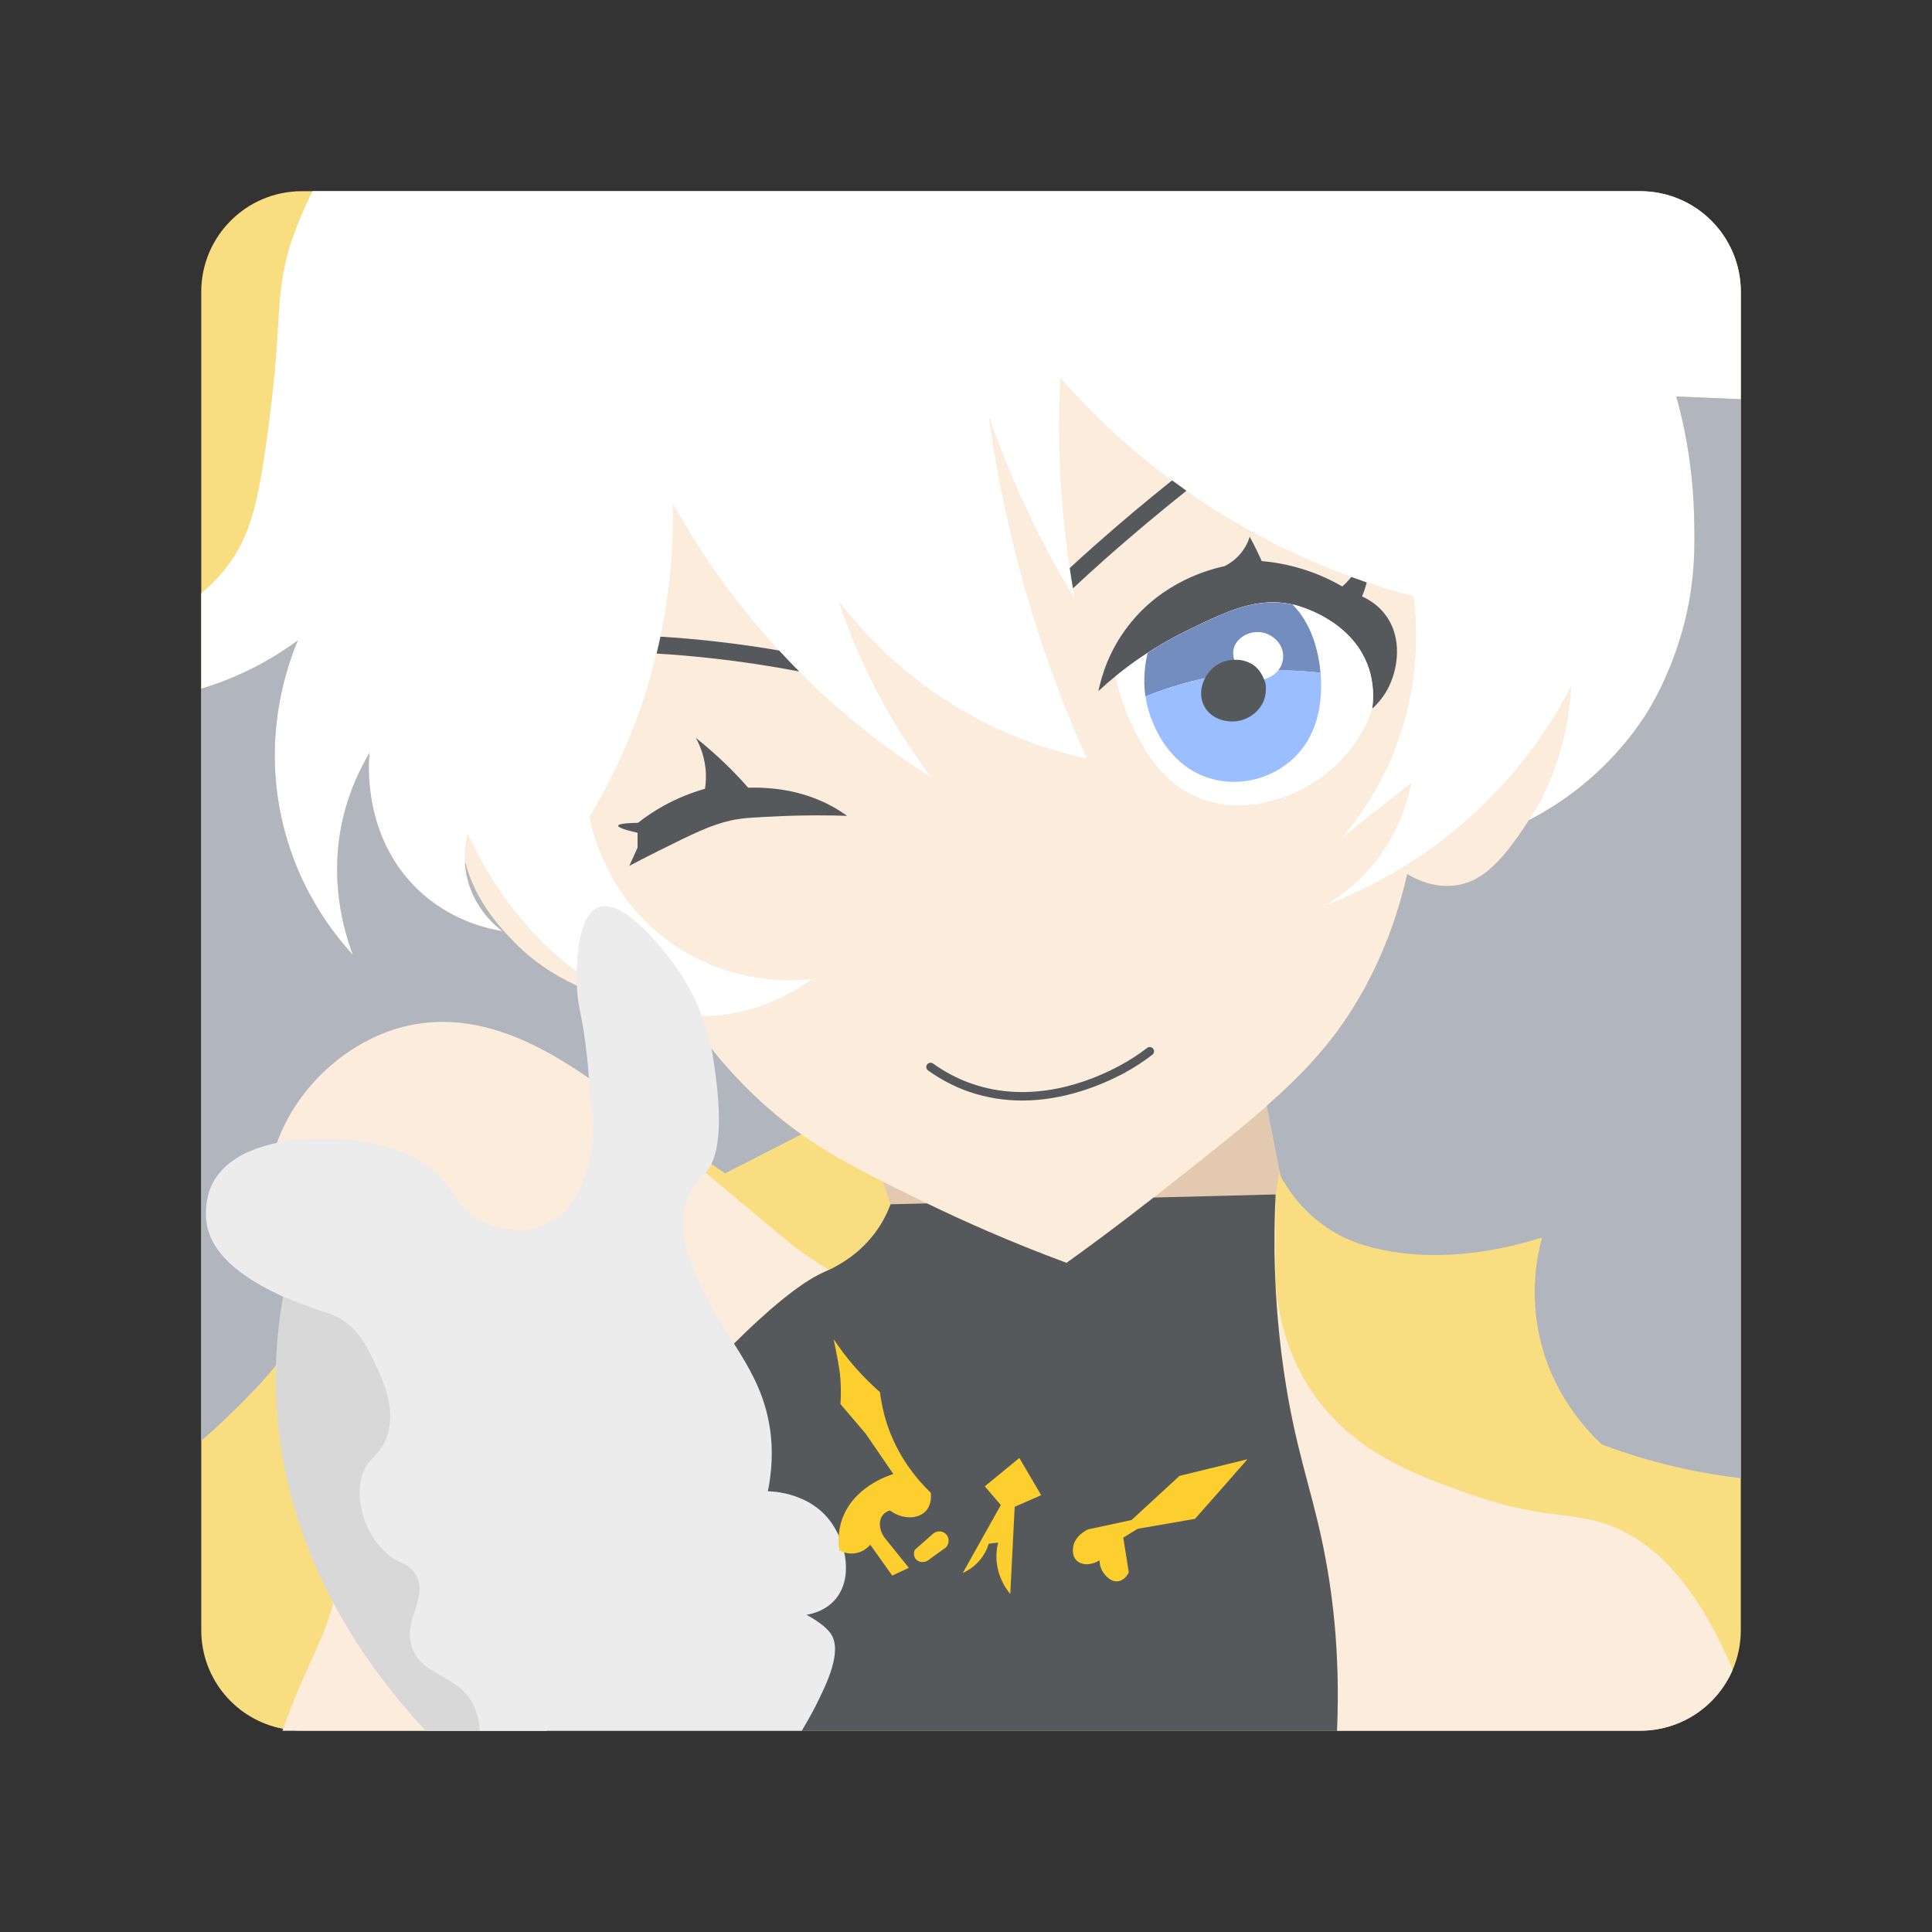 <svg width="192" height="192" viewBox="0 0 192 192" fill="none" xmlns="http://www.w3.org/2000/svg">
<rect x="0" y="0" width="192" height="192" fill="#333333" stroke="none"/>
<g clip-path="url(#clip0)">
<path fill-rule="evenodd" clip-rule="evenodd" d="M173 29V162C173 163.4 172.71 164.74 172.19 165.94C170.66 169.5 167.12 171.99 163 171.99H30C29.36 171.99 28.74 171.93 28.14 171.81C23.5 170.95 20 166.89 20 162V29C20 23.48 24.48 19 30 19H163C168.52 19 173 23.48 173 29Z" fill="#F9DE81"/>
<path d="M92.11 119.59C90.9 119.62 89.7 119.65 88.49 119.68C88.2 118.9 87.95 118.15 87.76 117.44C88.95 118.04 90.24 118.67 91.64 119.36C91.8 119.44 91.95 119.51 92.11 119.59Z" fill="#E2C9B0"/>
<path d="M129.74 106.23C129.55 106.79 129.37 107.37 129.19 107.96C127.98 111.89 127.24 115.52 126.78 118.7C122.73 118.8 118.7 118.91 114.65 119.01C114.71 118.96 114.77 118.92 114.83 118.87C119.41 115.27 123 112.45 125.91 109.89C127.33 108.62 128.6 107.43 129.74 106.23Z" fill="#E2C9B0"/>
<path d="M157.59 68.58C157.45 69.18 156.3 73.86 153.29 79.25C153.29 79.26 153.28 79.27 153.27 79.28C152.58 80.51 151.79 81.79 150.9 83.06C148.9 85.89 147.12 87.66 144.65 87.99C142.61 88.27 140.86 87.46 139.85 86.87C138.43 93.11 136.14 97.51 134.39 100.28C133.05 102.42 131.54 104.33 129.73 106.23C128.59 107.43 127.32 108.62 125.9 109.89C122.98 112.46 119.4 115.28 114.82 118.87C114.76 118.92 114.7 118.96 114.64 119.01C111.05 121.81 108.04 124.02 105.99 125.5C100.31 123.4 95.63 121.29 92.12 119.59C91.96 119.51 91.81 119.44 91.65 119.36C90.25 118.67 88.96 118.04 87.77 117.44C84.59 115.83 82.05 114.44 79.64 112.73C78.5 111.93 77.4 111.06 76.27 110.06C74.03 108.09 72.2 106.08 70.73 104.25C69.77 103.04 68.96 101.91 68.3 100.91C68.16 100.69 68.02 100.48 67.88 100.27C67.1 100.26 65.49 100.2 63.46 99.84C61.86 99.55 60.03 99.08 58.12 98.29C55.61 97.26 53.02 95.68 50.77 93.27C49.55 91.97 47.19 89.43 46.22 85.61C46.03 84.91 45.91 84.18 45.84 83.4C45.59 80.58 46.23 78.27 46.74 76.9C48.09 72.51 55.77 48.82 77.12 35.39C77.13 35.39 77.13 35.38 77.13 35.38C80.17 33.47 83.51 31.76 87.13 30.35C104.73 23.5 125.39 25.17 140.1 31.3C149.83 35.35 156.96 41.35 158.86 48.11C160.8 55.06 158.19 66.06 157.59 68.58Z" fill="#FCECDC"/>
<path d="M173 39.67C170.87 39.58 168.72 39.49 166.58 39.4C167.91 44.17 168.27 48.27 168.35 51.19C168.43 54.17 168.49 57.84 167.25 62.44C166.93 63.6 166.57 64.68 166.2 65.64C166.11 65.88 166.01 66.12 165.92 66.35C165.73 66.79 165.55 67.21 165.38 67.6C165.29 67.8 165.19 68 165.11 68.19C164.93 68.54 164.77 68.86 164.63 69.15C164.62 69.16 164.62 69.16 164.62 69.17C164.47 69.46 164.32 69.72 164.19 69.94C163.93 70.4 163.73 70.72 163.63 70.88C163.59 70.96 163.54 71.02 163.49 71.1C163.4 71.26 163.29 71.41 163.18 71.57C162.92 71.96 162.64 72.35 162.36 72.72C162.26 72.87 162.15 73.02 162.03 73.15C161.93 73.3 161.81 73.44 161.69 73.58C161.56 73.75 161.43 73.91 161.28 74.07C161.08 74.32 160.86 74.57 160.64 74.8C160.41 75.06 160.18 75.31 159.94 75.56C159.65 75.85 159.37 76.13 159.09 76.4C158.85 76.62 158.62 76.84 158.39 77.05C156.83 78.46 154.7 80.08 151.94 81.5C151.96 81.47 151.98 81.43 152 81.4C152.21 81.06 152.42 80.73 152.61 80.41C152.67 80.31 152.73 80.21 152.78 80.12C152.95 79.84 153.11 79.56 153.26 79.28C153.27 79.27 153.28 79.26 153.28 79.25C153.88 78.05 154.46 76.65 154.95 75.05C155.78 72.35 156.07 69.96 156.16 68.14C154.55 71.28 151.94 75.45 147.83 79.55C141.89 85.48 135.6 88.47 131.71 89.97C133.1 89.15 135.52 87.47 137.52 84.49C139.29 81.85 139.97 79.32 140.26 77.79C138 79.58 135.73 81.38 133.46 83.17C135.07 81.25 137.11 78.37 138.62 74.5C141.14 68.05 140.86 62.29 140.48 59.26C139.08 58.89 137.52 58.44 135.84 57.87C135.34 57.7 134.83 57.52 134.31 57.33C130.47 55.93 126.08 53.96 121.51 51.14C120.24 50.37 119.04 49.58 117.91 48.77C117.72 48.65 117.55 48.52 117.37 48.4C117.3 48.36 117.23 48.31 117.17 48.26C116.93 48.09 116.69 47.92 116.46 47.75C111.6 44.15 107.94 40.47 105.37 37.54C105.19 40.97 105.18 44.84 105.48 49.06C105.67 51.68 105.95 54.15 106.3 56.45C106.35 56.8 106.4 57.14 106.45 57.47C106.46 57.48 106.46 57.49 106.46 57.5C106.51 57.83 106.57 58.15 106.62 58.47C106.68 58.81 106.74 59.15 106.8 59.48C106.36 58.75 105.92 58 105.47 57.24L105.46 57.23C104.99 56.39 104.52 55.53 104.05 54.65C101.56 49.94 99.68 45.43 98.24 41.27C99.04 47.09 100.38 53.82 102.63 61.12C104.27 66.44 106.12 71.2 108 75.38C104.75 74.68 99.96 73.25 94.83 70.11C89.12 66.61 85.43 62.46 83.32 59.69C84.3 62.65 85.69 66.11 87.71 69.79C89.3 72.69 90.97 75.17 92.54 77.24C89.24 75.17 85.6 72.51 81.9 69.12C81.03 68.33 80.2 67.53 79.41 66.72C78.72 66.03 78.05 65.33 77.42 64.64C72.58 59.4 69.21 54.22 66.87 50.01C66.94 53.51 66.72 58.08 65.62 63.26C65.51 63.81 65.38 64.37 65.24 64.94C64.82 66.67 64.3 68.48 63.67 70.32C62.16 74.65 60.32 78.28 58.57 81.17C58.87 82.67 60.3 88.96 66.3 93.43C72.54 98.08 79.25 97.47 80.7 97.3C76.75 100.09 73.26 100.75 71.15 100.92C70.68 100.95 70.22 100.97 69.75 100.97C69.26 100.97 68.77 100.94 68.28 100.9C66.66 100.76 65.03 100.4 63.44 99.83C61.32 99.08 59.26 97.97 57.3 96.53C52.97 93.38 49.17 88.66 46.47 82.82C46.32 83.41 46.13 84.39 46.2 85.61C46.23 86.17 46.31 86.78 46.47 87.43C47.23 90.37 49.26 92.03 49.93 92.53C48.31 92.27 44.69 91.43 41.54 88.42C36.04 83.18 36.61 75.83 36.71 74.82C35.77 76.4 34.71 78.57 34.08 81.29C32.64 87.43 34.19 92.57 35.07 94.89C33.27 92.94 29.29 88.1 27.84 80.64C26.25 72.51 28.58 66.06 29.59 63.64C28.54 64.41 27.35 65.2 25.97 65.94C23.85 67.1 21.82 67.89 20 68.44V58.96C20.72 58.36 21.45 57.67 22.14 56.84C24.77 53.69 25.56 50.3 26.42 44.34C28.19 31.99 27.2 30.23 28.72 24.76C28.72 24.76 29.37 22.41 31.06 19H163C168.52 19 173 23.48 173 29V39.67Z" fill="white"/>
<path d="M158.4 77.06C158.91 76.6 159.43 76.1 159.95 75.57C159.51 76.02 158.99 76.53 158.4 77.06Z" fill="white"/>
<path d="M166.2 65.64C165.46 67.59 164.69 69.06 164.19 69.94C164.7 69.02 165.46 67.54 166.2 65.64Z" fill="white"/>
<path d="M79.64 112.73C77.11 114.02 74.58 115.32 72.05 116.61C69.99 115.11 62.73 110.22 53.18 111.35C42.57 112.61 33.43 120.8 29.93 132.18C28.82 133.94 27.12 136.31 24.66 138.77C23.27 140.16 21.64 141.8 20 143.17V68.44C21.82 67.9 23.85 67.11 25.98 65.95C27.36 65.2 28.56 64.41 29.6 63.65C28.59 66.07 26.26 72.52 27.85 80.65C29.3 88.11 33.28 92.95 35.08 94.9C34.2 92.58 32.66 87.44 34.09 81.3C34.73 78.58 35.78 76.41 36.72 74.83C36.62 75.84 36.05 83.19 41.55 88.43C44.7 91.44 48.32 92.28 49.94 92.54C49.27 92.04 47.25 90.38 46.48 87.44C46.32 86.79 46.23 86.18 46.21 85.62C47.18 89.44 49.54 91.98 50.76 93.28C54.72 97.52 59.77 99.19 63.45 99.84C65.04 100.41 66.66 100.77 68.29 100.91C69.97 103.44 72.54 106.78 76.26 110.06C77.39 111.06 78.5 111.93 79.64 112.73Z" fill="#B1B5BD"/>
<path d="M173 39.67V146.9C170.78 146.64 168.16 146.2 165.44 145.51C162.88 144.87 160.76 144.14 159.18 143.54C157.76 142.22 154.16 138.52 152.93 132.52C152.07 128.33 152.74 124.84 153.25 122.98C150.03 124 144.03 125.47 137.79 124.29C134.89 123.75 133.25 122.87 132.36 122.32C129.56 120.59 128.02 118.26 127.26 116.89C126.81 114.55 126.36 112.22 125.9 109.89C129.59 106.63 132.2 103.78 134.39 100.28C136.13 97.51 138.43 93.11 139.85 86.87C140.86 87.47 142.61 88.27 144.65 87.99C147.12 87.66 148.9 85.89 150.9 83.06C151.27 82.54 151.61 82.01 151.95 81.5C154.71 80.08 156.84 78.47 158.4 77.05C158.91 76.59 159.43 76.09 159.95 75.56C160.19 75.31 160.42 75.07 160.65 74.8C160.87 74.57 161.08 74.32 161.29 74.07C161.43 73.91 161.57 73.75 161.7 73.58C161.82 73.44 161.94 73.3 162.04 73.15C162.16 73.01 162.27 72.87 162.37 72.72C162.65 72.35 162.92 71.96 163.19 71.57C163.3 71.42 163.4 71.26 163.5 71.1C163.55 71.02 163.6 70.96 163.64 70.88C163.74 70.72 163.94 70.4 164.2 69.94C164.72 69.02 165.48 67.54 166.21 65.64C166.58 64.68 166.93 63.6 167.26 62.44C168.51 57.84 168.44 54.17 168.36 51.19C168.28 48.27 167.92 44.17 166.59 39.4C168.72 39.49 170.87 39.58 173 39.67Z" fill="#B1B5BD"/>
<path d="M79.02 123.95C79.99 124.68 81.12 125.45 82.39 126.19C82.14 126.3 81.97 126.38 81.85 126.43C79.37 127.53 76.01 130.47 72.94 133.52C69.54 136.91 66.5 140.46 65.4 141.89C58.03 151.47 55.33 163.91 54.32 172H28.07C30.28 165.81 31.77 163.76 32.83 160.32C32.94 159.95 33.04 159.61 33.12 159.27C34.14 155 32.73 152.04 28.72 130.22C28.64 129.8 28.57 129.39 28.5 128.99C26.83 119.81 26.48 116.66 27.53 113.56C27.64 113.25 27.76 112.93 27.9 112.62C30.03 107.59 34.89 103.19 40.56 101.93C47.43 100.4 53.73 103.83 58.53 107.15C59.6 107.88 60.6 108.61 61.51 109.28C62.35 109.89 61.89 109.6 69.19 115.75C69.51 116.02 69.83 116.29 70.13 116.55C75.52 121.07 78.27 123.37 79.02 123.95Z" fill="#FCECDC"/>
<path d="M172.19 165.95C170.66 169.51 167.12 172 163 172H132.87C133.22 163.99 132.35 157.68 131.37 153.09C130.18 147.51 128.68 143.78 127.59 136.3C126.51 128.88 126.56 122.7 126.77 118.7V127.48C126.95 129.98 127.62 134.23 130.39 138.33C134.39 144.24 140.49 146.51 145.78 148.39C152.8 150.9 155.77 150.26 159.27 151.35C163.47 152.67 168.18 156.39 172.19 165.95Z" fill="#FCECDC"/>
<path d="M132.87 172H54.33C55.33 163.91 58.04 151.47 65.41 141.89C66.51 140.46 69.55 136.91 72.95 133.52C76.02 130.47 79.38 127.54 81.86 126.43C81.98 126.38 82.16 126.3 82.4 126.19C83.44 125.7 85.49 124.56 87.07 122.37C88.01 121.07 88.4 119.92 88.5 119.68C89.71 119.65 90.91 119.62 92.12 119.59C95.63 121.29 100.31 123.4 105.99 125.5C108.04 124.03 111.06 121.82 114.64 119.01C118.69 118.91 122.72 118.8 126.77 118.7C126.57 122.7 126.51 128.88 127.59 136.3C128.68 143.78 130.18 147.5 131.37 153.09C132.35 157.68 133.22 163.99 132.87 172Z" fill="#56595B"/>
<path d="M80.15 160.48C80.15 160.48 81.92 161.39 82.56 162.35C83.75 164.09 82.16 167.31 81.14 169.37C80.61 170.44 80.08 171.3 79.68 172H47.68C47.62 170.71 47.26 169.76 46.81 169.04C45.1 166.31 41.73 166.49 40.89 163.56C40.1 160.79 42.6 158.84 41.33 156.54C40.56 155.14 39.49 155.62 37.93 153.91C36.4 152.24 35.4 149.61 35.85 147.22C36.32 144.7 37.94 144.92 38.59 142.32C39.28 139.57 38.03 137.04 36.86 134.67C35.96 132.83 35.1 131.93 34.23 131.34C33.42 130.78 32.69 130.55 32.41 130.46C31.56 130.18 30.11 129.71 28.5 129C28.38 128.96 28.25 128.9 28.13 128.85C25.19 127.53 21.86 125.5 20.82 122.67C19.95 120.31 20.92 118.04 20.98 117.9C22.06 115.45 24.69 114.18 27.53 113.57C30.14 113.03 32.91 113.06 34.81 113.29C36.84 113.54 41.13 114.06 44.02 117.23C45.5 118.85 45.64 120.09 47.47 121.18C47.64 121.27 50.94 123.15 54.22 121.67C57.45 120.21 58.28 116.56 58.66 114.92C59.16 112.76 58.91 111.25 58.66 108.83C58.63 108.52 58.59 107.93 58.53 107.14C58.49 106.58 58.43 105.9 58.35 105.14C57.89 100.89 57.47 100.33 57.35 98.38C57.21 96.26 57.3 90.98 59.48 90.15C62.21 89.11 66.78 95.54 67.22 96.16C69.39 99.25 70.3 102.29 70.72 104.25C72.08 112.04 71.32 115.22 70.13 116.53C70.1 116.56 70.09 116.58 70.06 116.61C69.79 116.9 68.74 117.85 68.2 119.47C67.47 121.64 68.07 123.69 68.42 124.73C69.63 128.39 71.37 131 72.94 133.52C74.39 135.81 75.69 138.01 76.31 140.86C76.67 142.48 76.96 144.96 76.31 148.2C76.74 148.21 80.54 148.3 82.67 151.39C84.07 153.42 84.81 156.86 83 158.96C82.1 160 80.86 160.36 80.15 160.48Z" fill="#ECECEC"/>
<path d="M47.68 172H42.3C39.11 168.57 35.81 164.32 33.12 159.27C30.28 153.95 28.14 147.75 27.56 140.75C27.2 136.41 27.5 132.4 28.13 128.83C28.25 128.88 28.38 128.94 28.5 128.98C30.12 129.69 31.56 130.16 32.41 130.44C32.69 130.53 33.42 130.76 34.23 131.32C35.11 131.92 35.96 132.82 36.86 134.65C38.02 137.02 39.27 139.55 38.59 142.3C37.94 144.9 36.32 144.69 35.85 147.2C35.4 149.59 36.4 152.22 37.93 153.89C39.49 155.61 40.56 155.12 41.33 156.52C42.6 158.82 40.1 160.77 40.89 163.54C41.73 166.47 45.11 166.29 46.81 169.02C47.27 169.76 47.62 170.71 47.68 172Z" fill="#D8D8D8"/>
<path d="M82.85 133.09C83.72 134.4 84.82 135.81 86.22 137.2C86.63 137.61 87.05 137.99 87.45 138.35C87.56 139.26 87.76 140.29 88.11 141.39C89.19 144.76 91.16 147.06 92.5 148.35C92.53 148.57 92.61 149.51 92.01 150.16C91.26 150.97 89.71 151.05 88.45 150.11C88.04 150.22 87.83 150.44 87.74 150.55C87.31 151.08 87.34 151.97 87.85 152.74C88.67 153.76 89.5 154.79 90.32 155.81C89.77 156.07 89.22 156.32 88.67 156.58C87.94 155.56 87.21 154.53 86.48 153.51C86.35 153.67 85.92 154.16 85.16 154.33C84.26 154.54 83.56 154.15 83.41 154.06C83.3 153.33 83.27 152.29 83.63 151.15C84.71 147.77 88.34 146.62 88.78 146.49C87.87 145.16 86.95 143.82 86.04 142.49C85.2 141.5 84.36 140.52 83.52 139.53C83.61 138.27 83.55 137.24 83.47 136.51C83.27 134.95 82.83 133.1 82.85 133.09Z" fill="#FCCF2E"/>
<path d="M92.66 152.48C93.02 152.11 93.61 152.09 93.98 152.43C94.36 152.78 94.38 153.42 93.98 153.8C93.4 154.22 92.81 154.64 92.23 155.06C91.82 155.34 91.3 155.27 91.02 154.95C90.81 154.71 90.77 154.34 90.91 154.02C91.49 153.5 92.08 152.99 92.66 152.48Z" fill="#FCCF2E"/>
<path d="M101.3 144.89C100.16 145.83 99.02 146.77 97.87 147.71C98.4 148.33 98.93 148.95 99.46 149.57C98.2 151.82 96.94 154.07 95.68 156.32C96.05 156.16 96.65 155.83 97.22 155.22C97.86 154.53 98.14 153.81 98.26 153.41C98.57 153.37 98.88 153.34 99.19 153.3C99.07 153.8 98.91 154.71 99.14 155.82C99.41 157.12 100.06 158 100.4 158.4C100.55 155.51 100.69 152.62 100.84 149.74C101.72 149.36 102.59 148.97 103.47 148.59C102.74 147.35 102.02 146.12 101.3 144.89Z" fill="#FCCF2E"/>
<path d="M123.97 145.02C121.72 145.57 119.47 146.12 117.22 146.67C115.63 148.13 114.04 149.59 112.45 151.06C111.01 151.37 109.56 151.68 108.12 151.99C108.02 152.04 106.78 152.61 106.64 153.8C106.62 153.96 106.54 154.62 106.97 155.06C107.45 155.56 108.41 155.6 109.27 155.06C109.27 155.29 109.31 155.75 109.6 156.21C109.68 156.33 110.28 157.28 111.14 157.14C111.81 157.03 112.14 156.35 112.18 156.26C112 155.11 111.81 153.96 111.63 152.81C112.11 152.52 112.58 152.23 113.06 151.93C114.96 151.6 116.86 151.27 118.76 150.94C120.5 148.97 122.24 147 123.97 145.02Z" fill="#FCCF2E"/>
<path d="M79.42 66.73C76.55 66.18 73.64 65.74 70.74 65.42C68.92 65.22 67.09 65.06 65.25 64.95C65.39 64.38 65.52 63.82 65.63 63.27C67.4 63.38 69.17 63.53 70.93 63.73C73.1 63.97 75.27 64.27 77.43 64.65C78.06 65.34 78.74 66.04 79.42 66.73Z" fill="#56595B"/>
<path d="M106.46 57.47C106.47 57.48 106.47 57.49 106.47 57.5L106.05 57.85C106.19 57.72 106.33 57.6 106.46 57.47Z" fill="white"/>
<path d="M117.91 48.77C115.17 50.95 112.5 53.2 109.89 55.5C108.78 56.49 107.69 57.48 106.63 58.47C106.58 58.16 106.52 57.83 106.47 57.5C106.47 57.49 106.47 57.48 106.46 57.47C106.41 57.14 106.36 56.8 106.31 56.45C107.11 55.71 107.93 54.97 108.77 54.23C111.27 52.01 113.85 49.84 116.48 47.74C116.71 47.91 116.95 48.08 117.19 48.25C117.25 48.29 117.32 48.34 117.39 48.39C117.55 48.52 117.72 48.65 117.91 48.77Z" fill="#56595B"/>
<path d="M69.15 73.33C69.49 73.94 69.94 74.94 70.1 76.25C70.2 77.1 70.15 77.84 70.06 78.39C68.89 78.72 67.47 79.24 65.95 80.08C64.95 80.63 64.1 81.22 63.4 81.77C62.91 81.78 61.45 81.81 61.43 82.06C61.4 82.31 62.89 82.65 63.36 82.76C63.36 83.25 63.36 83.75 63.36 84.24C63.09 84.84 62.81 85.45 62.54 86.05C63.21 85.69 64.21 85.17 65.42 84.57C68.89 82.84 70.67 81.97 72.66 81.53C73.78 81.28 74.97 81.23 77.35 81.12C80.21 80.99 82.56 81.02 84.18 81.08C83.91 80.88 83.62 80.69 83.32 80.5C80.24 78.6 76.93 78.21 74.35 78.28C73.73 77.57 73.05 76.84 72.29 76.1C71.2 75.04 70.15 74.12 69.15 73.33Z" fill="#56595B"/>
<path d="M137.85 68.58C137.35 69.47 136.75 70.08 136.36 70.44C136.5 69.47 136.56 67.94 135.98 66.27C134.34 61.59 129.11 60.23 128.69 60.12C128.61 60.1 128.53 60.08 128.45 60.07C124.85 59.29 121.84 60.76 117.77 62.76C116.4 63.43 115.16 64.15 114.05 64.88C112.84 65.65 111.79 66.44 110.87 67.19C110.23 67.71 109.66 68.21 109.16 68.68C109.47 67.17 110.21 64.66 112.13 62.19C115.51 57.8 120.2 56.59 121.67 56.27C122.05 56.09 122.68 55.72 123.26 55.04C123.81 54.39 124.08 53.73 124.19 53.34C124.43 53.77 124.67 54.23 124.9 54.71C125.07 55.07 125.24 55.42 125.39 55.76C126.45 55.85 127.74 56.05 129.17 56.47C130.92 56.98 132.33 57.67 133.39 58.28C133.68 58.03 133.99 57.72 134.29 57.34C134.81 57.53 135.32 57.71 135.82 57.88C135.69 58.41 135.53 58.87 135.36 59.27C136.64 59.86 137.33 60.63 137.66 61.08C139.4 63.34 138.98 66.53 137.85 68.58Z" fill="#56595B"/>
<path d="M136.37 70.44C134.64 75.74 130.11 78.07 129.36 78.45C128.34 78.95 123.72 81.23 118.99 79.22C115 77.52 113.29 73.76 112.25 71.49C111.51 69.88 111.11 68.4 110.88 67.2C112.64 65.76 114.93 64.17 117.78 62.77C121.94 60.73 125 59.23 128.69 60.13C129.11 60.23 134.34 61.59 135.98 66.28C136.57 67.94 136.5 69.47 136.37 70.44Z" fill="white"/>
<path d="M131.23 66.86C129.15 66.62 126.72 66.52 124.01 66.76C119.97 67.12 116.54 68.11 113.83 69.21C113.58 67.49 113.79 65.97 114.05 64.89C115.16 64.16 116.4 63.44 117.77 62.77C121.83 60.77 124.85 59.3 128.45 60.08C130.3 61.92 131.04 64.63 131.23 66.86Z" fill="#728DBE"/>
<path d="M131.27 68.96C131.19 70.06 130.98 73.12 128.47 75.43C126.41 77.33 123.33 78.21 120.41 77.4C116.48 76.31 114.96 72.74 114.55 71.76C114.18 70.88 113.95 70.02 113.84 69.2C116.55 68.1 119.99 67.11 124.02 66.75C126.72 66.51 129.15 66.61 131.24 66.85C131.31 67.64 131.31 68.36 131.27 68.96Z" fill="#9ABEFF"/>
<path d="M125.78 68.85C125.64 70.27 124.49 71.31 123.27 71.6C122.01 71.91 120.4 71.5 119.69 70.21C118.92 68.8 119.61 67.03 120.8 66.17C121.56 65.63 122.4 65.57 122.65 65.56H122.79C123 65.56 123.29 65.58 123.61 65.66C124.07 65.78 124.38 65.97 124.48 66.03C125.1 66.43 125.41 67.02 125.56 67.36C125.58 67.41 125.59 67.46 125.61 67.5C125.71 67.76 125.87 68.01 125.78 68.85Z" fill="#56595B"/>
<path d="M127.51 65.43C127.41 66.51 126.55 67.29 125.61 67.5C125.59 67.47 125.58 67.42 125.56 67.36C125.42 67.02 125.1 66.43 124.48 66.03C124.38 65.97 124.07 65.78 123.61 65.66C123.3 65.58 123.01 65.56 122.79 65.56H122.65C122.55 65.21 122.5 64.77 122.64 64.33C123.01 63.25 124.35 62.59 125.55 62.88C126.64 63.13 127.64 64.15 127.51 65.43Z" fill="white"/>
<path d="M101.59 109.37C99.86 109.37 98.04 109.11 96.19 108.46C94.81 107.97 93.47 107.27 92.23 106.38C92.04 106.24 91.99 105.98 92.13 105.79C92.27 105.6 92.53 105.56 92.72 105.69C93.9 106.53 95.16 107.2 96.47 107.66C102.5 109.8 108.29 107.5 111.21 105.94C112.2 105.41 113.14 104.81 114 104.14C114.19 104 114.45 104.03 114.6 104.22C114.74 104.41 114.71 104.67 114.52 104.82C113.61 105.52 112.63 106.15 111.61 106.7C109.46 107.83 105.79 109.37 101.59 109.37Z" fill="#56595B"/>
</g>
<defs>
<clipPath id="clip0">
<rect width="192" height="192" fill="white"/>
</clipPath>
</defs>
</svg>

